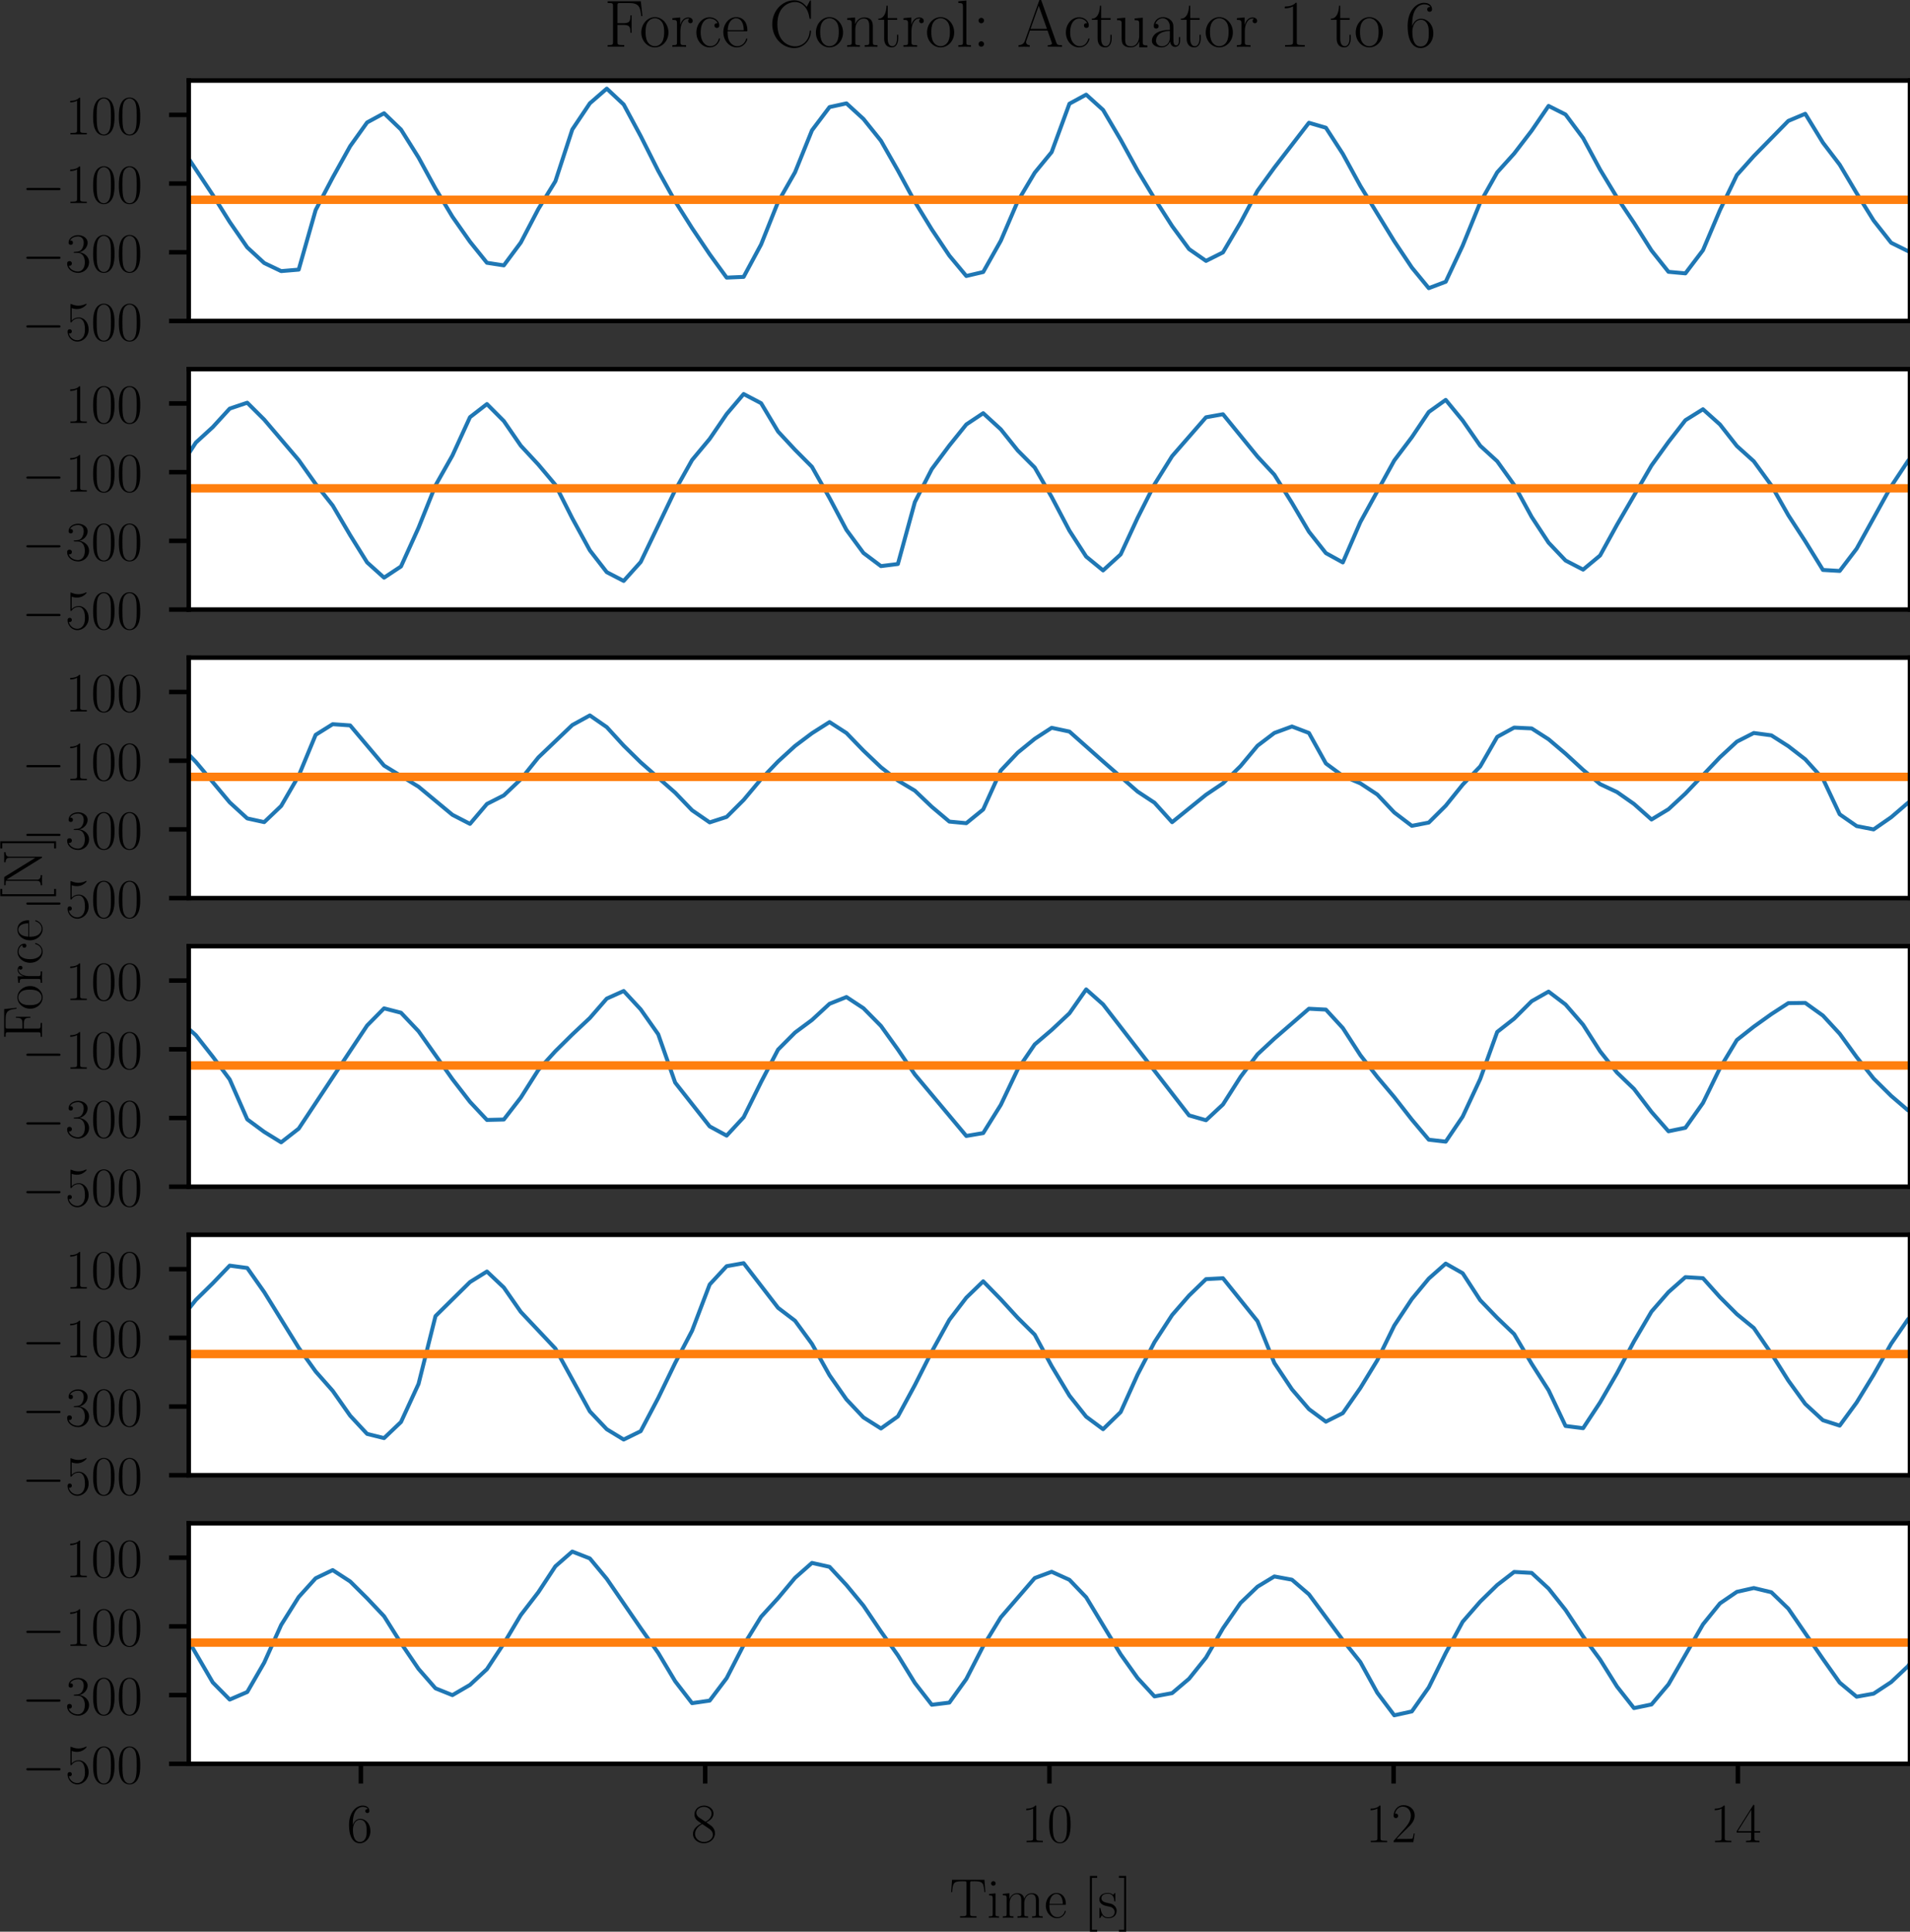 <?xml version="1.0" encoding="utf-8" standalone="no"?>
<!DOCTYPE svg PUBLIC "-//W3C//DTD SVG 1.1//EN"
  "http://www.w3.org/Graphics/SVG/1.1/DTD/svg11.dtd">
<!-- Created with matplotlib (https://matplotlib.org/) -->
<svg height="343.1pt" version="1.1" viewBox="0 0 339.354 343.1" width="339.354pt" xmlns="http://www.w3.org/2000/svg" xmlns:xlink="http://www.w3.org/1999/xlink">
 <rect x="0" y="0" width="339.354" height="343.1" fill="#333333" stroke="none"/>
 <defs>
  <style type="text/css">*{stroke-linecap:butt;stroke-linejoin:round;}</style>
 </defs>
 <g id="figure_1">
  <g id="patch_1">
   <path d="M 0 343.1 
L 339.354 343.1 
L 339.354 0 
L 0 0 
z
" style="fill:none;"/>
  </g>
  <g id="axes_1">
   <g id="patch_2">
    <path d="M 33.541 57.014 
L 339.354 57.014 
L 339.354 14.302 
L 33.541 14.302 
z
" style="fill:#ffffff;"/>
   </g>
   <g id="matplotlib.axis_1"/>
   <g id="matplotlib.axis_2">
    <g id="ytick_1">
     <g id="line2d_1">
      <defs>
       <path d="M 0 0 
L -3.5 0 
" id="mc563d3c7ff" style="stroke:#000000;stroke-width:0.8;"/>
      </defs>
      <g>
       <use style="stroke:#000000;stroke-width:0.8;" x="33.541" xlink:href="#mc563d3c7ff" y="57.014"/>
      </g>
     </g>
     <g id="text_1">
      <!-- $\mathdefault{-500}$ -->
      <g transform="translate(3.848 60.473)scale(0.1 -0.1)">
       <defs>
        <path d="M 65.906 23 
C 67.594 23 69.406 23 69.406 25 
C 69.406 27 67.594 27 65.906 27 
L 11.797 27 
C 10.094 27 8.297 27 8.297 25 
C 8.297 23 10.094 23 11.797 23 
z
" id="CMSY10-0"/>
        <path d="M 11.406 57.688 
C 12.406 57.281 16.5 56 20.703 56 
C 30 56 35.094 61.109 38 64.062 
C 38 64.953 38 65.5 37.406 65.5 
C 37.297 65.5 37.094 65.5 36.297 65.047 
C 32.797 63.406 28.703 62.078 23.703 62.078 
C 20.703 62.078 16.203 62.484 11.297 64.672 
C 10.203 65.172 10 65.172 9.906 65.172 
C 9.406 65.172 9.297 65.062 9.297 63.078 
L 9.297 34.422 
C 9.297 32.641 9.297 32.141 10.297 32.141 
C 10.797 32.141 11 32.344 11.5 33.031 
C 14.703 37.516 19.094 39.406 24.094 39.406 
C 27.594 39.406 35.094 37.219 35.094 20.141 
C 35.094 16.953 35.094 11.172 32.094 6.578 
C 29.594 2.484 25.703 0.391 21.406 0.391 
C 14.797 0.391 8.094 5 6.297 12.719 
C 6.703 12.609 7.5 12.422 7.906 12.422 
C 9.203 12.422 11.703 13.125 11.703 16.219 
C 11.703 18.906 9.797 20 7.906 20 
C 5.594 20 4.094 18.594 4.094 15.797 
C 4.094 7.094 11 -2 21.594 -2 
C 31.906 -2 41.703 6.875 41.703 19.75 
C 41.703 31.719 33.906 41 24.203 41 
C 19.094 41 14.797 39.109 11.406 35.531 
z
" id="CMR17-53"/>
        <path d="M 42 31.641 
C 42 37.75 41.906 48.125 37.703 56.109 
C 34 63.109 28.094 65.594 22.906 65.594 
C 18.094 65.594 12 63.406 8.203 56.203 
C 4.203 48.719 3.797 39.438 3.797 31.641 
C 3.797 25.953 3.906 17.281 7 9.672 
C 11.297 -0.609 19 -2 22.906 -2 
C 27.5 -2 34.5 -0.109 38.594 9.375 
C 41.594 16.281 42 24.359 42 31.641 
z
M 22.906 -0.406 
C 16.5 -0.406 12.703 5.078 11.297 12.688 
C 10.203 18.562 10.203 27.156 10.203 32.75 
C 10.203 40.438 10.203 46.828 11.5 52.922 
C 13.406 61.391 19 64 22.906 64 
C 27 64 32.297 61.297 34.203 53.125 
C 35.5 47.438 35.594 40.734 35.594 32.75 
C 35.594 26.25 35.594 18.266 34.406 12.375 
C 32.297 1.484 26.406 -0.406 22.906 -0.406 
z
" id="CMR17-48"/>
       </defs>
       <use transform="scale(0.996)" xlink:href="#CMSY10-0"/>
       <use transform="translate(77.487 0)scale(0.996)" xlink:href="#CMR17-53"/>
       <use transform="translate(123.178 0)scale(0.996)" xlink:href="#CMR17-48"/>
       <use transform="translate(168.868 0)scale(0.996)" xlink:href="#CMR17-48"/>
      </g>
     </g>
    </g>
    <g id="ytick_2">
     <g id="line2d_2">
      <g>
       <use style="stroke:#000000;stroke-width:0.8;" x="33.541" xlink:href="#mc563d3c7ff" y="44.81"/>
      </g>
     </g>
     <g id="text_2">
      <!-- $\mathdefault{-300}$ -->
      <g transform="translate(3.848 48.27)scale(0.1 -0.1)">
       <defs>
        <path d="M 22.094 33.703 
C 31 33.703 34.906 25.969 34.906 17.031 
C 34.906 5 28.5 0.391 22.703 0.391 
C 17.406 0.391 8.797 3.031 6.094 10.828 
C 6.594 10.625 7.094 10.625 7.594 10.625 
C 10 10.625 11.797 12.219 11.797 14.812 
C 11.797 17.703 9.594 19 7.594 19 
C 5.906 19 3.297 18.203 3.297 14.469 
C 3.297 5.234 12.297 -2 22.906 -2 
C 34 -2 42.5 6.719 42.5 16.953 
C 42.5 26.672 34.5 33.703 25 34.797 
C 32.594 36.375 39.906 43.062 39.906 52.016 
C 39.906 59.688 32 65.297 23 65.297 
C 13.906 65.297 5.906 59.828 5.906 52.016 
C 5.906 48.594 8.5 48 9.797 48 
C 11.906 48 13.703 49.297 13.703 51.891 
C 13.703 54.469 11.906 55.766 9.797 55.766 
C 9.406 55.766 8.906 55.766 8.5 55.578 
C 11.406 61.859 19.297 63 22.797 63 
C 26.297 63 32.906 61.328 32.906 51.875 
C 32.906 49.109 32.5 44.188 29.094 39.844 
C 26.094 36 22.703 36 19.406 35.688 
C 18.906 35.688 16.594 35.453 16.203 35.453 
C 15.5 35.359 15.094 35.266 15.094 34.5 
C 15.094 33.797 15.203 33.703 17.203 33.703 
z
" id="CMR17-51"/>
       </defs>
       <use transform="scale(0.996)" xlink:href="#CMSY10-0"/>
       <use transform="translate(77.487 0)scale(0.996)" xlink:href="#CMR17-51"/>
       <use transform="translate(123.178 0)scale(0.996)" xlink:href="#CMR17-48"/>
       <use transform="translate(168.868 0)scale(0.996)" xlink:href="#CMR17-48"/>
      </g>
     </g>
    </g>
    <g id="ytick_3">
     <g id="line2d_3">
      <g>
       <use style="stroke:#000000;stroke-width:0.8;" x="33.541" xlink:href="#mc563d3c7ff" y="32.607"/>
      </g>
     </g>
     <g id="text_3">
      <!-- $\mathdefault{-100}$ -->
      <g transform="translate(3.848 36.066)scale(0.1 -0.1)">
       <defs>
        <path d="M 26.594 63.406 
C 26.594 65.5 26.5 65.5 25.094 65.5 
C 21.203 61.188 15.297 59.797 9.703 59.797 
C 9.406 59.797 8.906 59.797 8.797 59.5 
C 8.703 59.297 8.703 59.094 8.703 57 
C 11.797 57 17 57.594 21 59.984 
L 21 7.203 
C 21 3.688 20.797 2.5 12.203 2.5 
L 9.203 2.5 
L 9.203 0 
C 14 0 19 0 23.797 0 
C 28.594 0 33.594 0 38.406 0 
L 38.406 2.5 
L 35.406 2.5 
C 26.797 2.5 26.594 3.594 26.594 7.156 
z
" id="CMR17-49"/>
       </defs>
       <use transform="scale(0.996)" xlink:href="#CMSY10-0"/>
       <use transform="translate(77.487 0)scale(0.996)" xlink:href="#CMR17-49"/>
       <use transform="translate(123.178 0)scale(0.996)" xlink:href="#CMR17-48"/>
       <use transform="translate(168.868 0)scale(0.996)" xlink:href="#CMR17-48"/>
      </g>
     </g>
    </g>
    <g id="ytick_4">
     <g id="line2d_4">
      <g>
       <use style="stroke:#000000;stroke-width:0.8;" x="33.541" xlink:href="#mc563d3c7ff" y="20.404"/>
      </g>
     </g>
     <g id="text_4">
      <!-- $\mathdefault{100}$ -->
      <g transform="translate(11.597 23.863)scale(0.1 -0.1)">
       <use transform="scale(0.996)" xlink:href="#CMR17-49"/>
       <use transform="translate(45.69 0)scale(0.996)" xlink:href="#CMR17-48"/>
       <use transform="translate(91.381 0)scale(0.996)" xlink:href="#CMR17-48"/>
      </g>
     </g>
    </g>
   </g>
   <g id="line2d_5">
    <path clip-path="url(#pcdf0be0c74)" d="M -1 32.678 
L 4.355 35.852 
L 7.363 37.868 
L 10.483 40.196 
L 13.498 37.402 
L 19.517 26.96 
L 22.638 22.616 
L 25.648 20.444 
L 28.658 21.838 
L 31.781 25.554 
L 37.799 34.619 
L 40.811 39.424 
L 43.93 43.936 
L 46.944 46.718 
L 49.952 48.154 
L 53.071 47.891 
L 56.082 37.306 
L 59.109 31.538 
L 62.212 25.967 
L 65.226 21.748 
L 68.24 20.115 
L 71.247 23.011 
L 74.364 27.977 
L 77.377 33.488 
L 80.385 38.491 
L 83.505 42.937 
L 86.516 46.676 
L 89.517 47.137 
L 92.529 43.086 
L 95.655 37.114 
L 98.675 32.196 
L 101.678 23.005 
L 104.799 18.35 
L 107.806 15.741 
L 110.812 18.559 
L 113.833 24.166 
L 116.946 30.341 
L 119.956 35.756 
L 122.959 40.513 
L 126.09 45.162 
L 129.108 49.309 
L 132.125 49.178 
L 135.228 43.415 
L 138.243 35.87 
L 141.255 30.598 
L 144.262 23.155 
L 147.384 19.02 
L 150.393 18.362 
L 153.413 21.126 
L 156.522 25.004 
L 159.532 30.281 
L 162.545 35.84 
L 165.556 40.753 
L 168.675 45.408 
L 171.685 49.022 
L 174.688 48.316 
L 177.818 42.757 
L 180.83 35.738 
L 183.839 30.682 
L 186.85 27.014 
L 190.01 18.422 
L 192.983 16.812 
L 195.986 19.523 
L 199.113 24.824 
L 202.119 30.293 
L 205.125 35.26 
L 208.251 40.148 
L 211.261 44.241 
L 214.277 46.341 
L 217.288 44.833 
L 220.403 39.55 
L 223.422 33.895 
L 226.418 29.773 
L 232.559 21.808 
L 235.574 22.688 
L 238.583 27.331 
L 241.7 33.028 
L 247.722 42.847 
L 250.845 47.52 
L 253.855 51.182 
L 256.864 50.045 
L 259.875 43.637 
L 262.994 35.966 
L 266.014 30.61 
L 269.022 27.277 
L 272.132 23.214 
L 275.139 18.816 
L 278.156 20.336 
L 281.275 24.525 
L 284.29 30.114 
L 287.296 35.074 
L 290.31 39.574 
L 293.427 44.492 
L 296.444 48.28 
L 299.45 48.555 
L 302.569 44.444 
L 305.586 37.324 
L 308.593 31.095 
L 311.602 27.726 
L 317.735 21.473 
L 320.744 20.211 
L 323.888 25.345 
L 326.864 29.252 
L 329.874 34.314 
L 332.888 39.161 
L 336.007 43.122 
L 339.016 44.612 
L 340.354 45.086 
L 340.354 45.086 
" style="fill:none;stroke:#1f77b4;stroke-linecap:square;stroke-width:0.7;"/>
   </g>
   <g id="line2d_6">
    <path clip-path="url(#pcdf0be0c74)" d="M -1 35.481 
L 340.354 35.481 
L 340.354 35.481 
" style="fill:none;stroke:#ff7f0e;stroke-linecap:square;stroke-width:1.5;"/>
   </g>
   <g id="patch_3">
    <path d="M 33.541 57.014 
L 33.541 14.302 
" style="fill:none;stroke:#000000;stroke-linecap:square;stroke-linejoin:miter;stroke-width:0.8;"/>
   </g>
   <g id="patch_4">
    <path d="M 339.354 57.014 
L 339.354 14.302 
" style="fill:none;stroke:#000000;stroke-linecap:square;stroke-linejoin:miter;stroke-width:0.8;"/>
   </g>
   <g id="patch_5">
    <path d="M 33.541 57.014 
L 339.354 57.014 
" style="fill:none;stroke:#000000;stroke-linecap:square;stroke-linejoin:miter;stroke-width:0.8;"/>
   </g>
   <g id="patch_6">
    <path d="M 33.541 14.302 
L 339.354 14.302 
" style="fill:none;stroke:#000000;stroke-linecap:square;stroke-linejoin:miter;stroke-width:0.8;"/>
   </g>
   <g id="text_5">
    <!-- Force Control: Actuator 1 to 6 -->
    <g transform="translate(107.354 8.302)scale(0.12 -0.12)">
     <defs>
      <path d="M 54.406 67.578 
L 5.094 67.578 
L 5.094 65 
C 12 65 13.094 65 13.094 60.531 
L 13.094 6.969 
C 13.094 2.5 12 2.5 5.094 2.5 
L 5.094 0 
C 8 0 13.594 0 16.703 0 
C 20.797 0 25.594 0 29.703 0 
L 29.703 2.5 
L 27.5 2.5 
C 19.906 2.5 19.703 3.484 19.703 7.062 
L 19.703 32.422 
L 28.703 32.422 
C 38 32.422 38.906 29.141 38.906 20.812 
L 40.703 20.812 
L 40.703 46.672 
L 38.906 46.672 
C 38.906 38.281 38 35 28.703 35 
L 19.703 35 
L 19.703 61.109 
C 19.703 64.5 19.906 65 23.906 65 
L 36.797 65 
C 51.906 65 53.594 58.828 55 45.562 
L 56.797 45.562 
z
" id="CMR17-70"/>
      <path d="M 43.094 21.188 
C 43.094 34 33.797 44 22.906 44 
C 12 44 2.703 34 2.703 21.188 
C 2.703 8.609 12 -1 22.906 -1 
C 33.797 -1 43.094 8.609 43.094 21.188 
z
M 22.906 0.797 
C 18.203 0.797 14.203 3.594 11.906 7.5 
C 9.406 11.984 9.094 17.594 9.094 22 
C 9.094 26.203 9.297 31.406 11.906 35.906 
C 13.906 39.203 17.797 42.406 22.906 42.406 
C 27.406 42.406 31.203 39.906 33.594 36.406 
C 36.703 31.703 36.703 25.109 36.703 22 
C 36.703 18.094 36.5 12.109 33.797 7.297 
C 31 2.703 26.703 0.797 22.906 0.797 
z
" id="CMR17-111"/>
      <path d="M 15 23.391 
C 15 33 19.094 42 26.594 42 
C 27.297 42 28 41.906 28.703 41.594 
C 28.703 41.594 26.5 40.891 26.5 38.312 
C 26.5 35.906 28.406 34.906 29.906 34.906 
C 31.094 34.906 33.297 35.609 33.297 38.406 
C 33.297 41.609 30.094 43.594 26.703 43.594 
C 19.094 43.594 15.797 36.203 14.797 32.703 
L 14.703 32.703 
L 14.703 43.594 
L 3.094 42.5 
L 3.094 39.906 
C 9 39.906 9.906 39.297 9.906 34.5 
L 9.906 6.688 
C 9.906 2.875 9.5 2.391 3.094 2.391 
L 3.094 -0.203 
C 5.5 0 10.094 0 12.703 0 
C 15.594 0 20.703 0 23.406 -0.203 
L 23.406 2.391 
C 16.203 2.391 15 2.391 15 6.875 
z
" id="CMR17-114"/>
      <path d="M 34.906 35 
C 33 35 30.203 35 30.203 31.516 
C 30.203 28.719 32.5 27.922 33.797 27.922 
C 34.5 27.922 37.406 28.234 37.406 31.625 
C 37.406 38.547 30.594 43.797 22.906 43.797 
C 12.297 43.797 3.297 34.031 3.297 21.297 
C 3.297 8.062 12.703 -1 22.906 -1 
C 35.297 -1 38.406 10.578 38.406 11.688 
C 38.406 12.094 38.297 12.391 37.594 12.391 
C 36.906 12.391 36.797 12.297 36.406 10.984 
C 33.797 2.812 28.094 0.797 23.797 0.797 
C 17.406 0.797 9.703 6.672 9.703 21.391 
C 9.703 36.531 17.094 42 23 42 
C 26.906 42 32.703 40.203 34.906 35 
z
" id="CMR17-99"/>
      <path d="M 38.094 23 
C 38.5 23.406 38.5 23.609 38.5 24.625 
C 38.5 34.969 33.094 44 21.703 44 
C 11.094 44 2.703 33.891 2.703 21.609 
C 2.703 8.609 12.203 -1 22.797 -1 
C 34 -1 38.406 9.484 38.406 11.562 
C 38.406 12.25 37.797 12.25 37.594 12.25 
C 36.906 12.25 36.797 12.047 36.406 10.875 
C 34.203 4.141 28.703 0.797 23.5 0.797 
C 19.203 0.797 14.906 3.172 12.203 7.5 
C 9.094 12.547 9.094 18.375 9.094 23 
z
M 9.203 24.5 
C 9.906 39.141 17.594 42.406 21.594 42.406 
C 28.406 42.406 33 35.891 33.094 24.5 
z
" id="CMR17-101"/>
      <path d="M 62.094 67.016 
C 62.094 68.797 62 68.906 61.406 68.906 
C 61 68.906 60.906 68.797 60.203 67.609 
L 55.797 59.25 
C 50.906 65.422 44.906 69 37.203 69 
C 20.094 69 4.594 54 4.594 33.562 
C 4.594 12.906 20.094 -2 37.297 -2 
C 52.594 -2 62.094 11.406 62.094 22.828 
C 62.094 23.812 62.094 24.219 61.203 24.219 
C 60.406 24.219 60.406 23.922 60.297 23.031 
C 59.5 9.141 49.5 0.594 38.703 0.594 
C 28.5 0.594 12.203 7.734 12.203 33.547 
C 12.203 59.453 28.797 66.406 38.5 66.406 
C 49.797 66.406 58 56.688 59.906 42.891 
C 60.094 41.688 60.094 41.484 61 41.484 
C 62.094 41.484 62.094 41.688 62.094 43.484 
z
" id="CMR17-67"/>
      <path d="M 41.5 30.203 
C 41.5 35.297 40.5 43.594 28.703 43.594 
C 20.797 43.594 16.703 37.5 15.203 33.5 
L 15.094 33.5 
L 15.094 43.594 
L 3.297 42.5 
L 3.297 39.906 
C 9.203 39.906 10.094 39.297 10.094 34.5 
L 10.094 6.688 
C 10.094 2.875 9.703 2.391 3.297 2.391 
L 3.297 -0.203 
C 5.703 0 10.094 0 12.703 0 
C 15.297 0 19.797 0 22.203 -0.203 
L 22.203 2.391 
C 15.797 2.391 15.406 2.781 15.406 6.688 
L 15.406 25.906 
C 15.406 35.109 21 42 28 42 
C 35.406 42 36.203 35.406 36.203 30.594 
L 36.203 6.688 
C 36.203 2.875 35.797 2.391 29.406 2.391 
L 29.406 -0.203 
C 31.797 0 36.203 0 38.797 0 
C 41.406 0 45.906 0 48.297 -0.203 
L 48.297 2.391 
C 41.906 2.391 41.5 2.781 41.5 6.688 
z
" id="CMR17-110"/>
      <path d="M 15.094 40 
L 29.094 40 
L 29.094 42.578 
L 15.094 42.578 
L 15.094 61 
L 13.297 61 
C 13.094 50.703 9.594 41.688 1.094 41.688 
L 1.094 40 
L 9.797 40 
L 9.797 12.047 
C 9.797 10.156 9.797 -1 21.406 -1 
C 27.297 -1 30.703 4.781 30.703 12.141 
L 30.703 17.812 
L 28.906 17.812 
L 28.906 12.234 
C 28.906 5.375 26.203 0.797 22 0.797 
C 19.094 0.797 15.094 2.781 15.094 11.844 
z
" id="CMR17-116"/>
      <path d="M 15.297 68.688 
L 3.406 67.594 
L 3.406 65 
C 9.297 65 10.203 64.406 10.203 59.641 
L 10.203 6.656 
C 10.203 2.875 9.797 2.391 3.406 2.391 
L 3.406 -0.203 
C 5.797 0 10.203 0 12.703 0 
C 15.297 0 19.703 0 22.094 -0.203 
L 22.094 2.391 
C 15.703 2.391 15.297 2.781 15.297 6.656 
z
" id="CMR17-108"/>
      <path d="M 16.594 38.922 
C 16.594 41.406 14.594 43 12.5 43 
C 10.5 43 8.406 41.406 8.406 38.922 
C 8.406 36.438 10.406 34.844 12.5 34.844 
C 14.5 34.844 16.594 36.438 16.594 38.922 
z
M 16.594 4.078 
C 16.594 6.562 14.594 8.156 12.5 8.156 
C 10.5 8.156 8.406 6.562 8.406 4.078 
C 8.406 1.594 10.406 0 12.5 0 
C 14.5 0 16.594 1.594 16.594 4.078 
z
" id="CMR17-58"/>
      <path d="M 36.297 68.406 
C 35.797 69.703 35.594 70 34.594 70 
C 33.594 70 33.406 69.703 32.906 68.406 
L 11.703 8.844 
C 9.797 3.484 5.797 2.391 2.297 2.391 
L 2.297 -0.203 
C 4.094 0 8.094 0 10 0 
C 12.5 0 16.5 0 18.906 -0.203 
L 18.906 2.391 
C 14.203 2.391 13.5 5.641 13.5 6.859 
C 13.5 7.766 13.703 8.281 13.906 8.891 
L 19.203 24 
L 45.406 24 
L 51.406 6.906 
C 51.906 5.703 51.906 5.5 51.906 5.109 
C 51.906 2.391 47.594 2.391 45.703 2.391 
L 45.703 0 
C 48.594 0 53.797 0 56.906 0 
C 59.5 0 64.5 0 66.906 -0.203 
L 66.906 2.391 
C 61.594 2.391 59.797 2.391 58.5 6.047 
z
M 32.297 60.828 
L 44.5 26.594 
L 20.094 26.594 
z
" id="CMR17-65"/>
      <path d="M 29.406 42.078 
L 29.406 39.5 
C 35.297 39.5 36.203 38.891 36.203 34.156 
L 36.203 16.125 
C 36.203 7.812 31.703 0.594 24.297 0.594 
C 16.094 0.594 15.406 5.438 15.406 10.594 
L 15.406 43.172 
L 3.297 42.078 
L 3.297 39.5 
C 7.297 39.5 10 39.5 10.094 35.531 
L 10.094 16.531 
C 10.094 9.891 10.094 5.641 12.703 2.859 
C 14 1.578 16.5 -1 23.703 -1 
C 32.203 -1 35.5 5.891 36.297 7.906 
L 36.406 7.906 
L 36.406 -0.984 
L 48.297 -0.984 
L 48.297 2 
C 42.406 2 41.5 2.594 41.5 7.391 
L 41.5 43.172 
z
" id="CMR17-117"/>
      <path d="M 36 25.828 
C 36 32.375 36 35.844 31.797 39.734 
C 28.094 43 23.797 44 20.406 44 
C 12.5 44 6.797 37.609 6.797 30.797 
C 6.797 27 9.797 27 10.406 27 
C 11.703 27 14 27.781 14 30.531 
C 14 33 12.094 34.078 10.406 34.078 
C 10 34.078 9.5 33.969 9.203 33.875 
C 11.297 40.5 16.703 42.406 20.203 42.406 
C 25.203 42.406 30.703 37.953 30.703 29.453 
L 30.703 25 
C 24.797 25 17.703 24.203 12.094 21.203 
C 5.797 17.703 4 12.703 4 8.906 
C 4 1.203 13 -1 18.297 -1 
C 23.797 -1 28.906 2.172 31.094 7.984 
C 31.297 3.641 34.094 -0.281 38.5 -0.281 
C 40.594 -0.281 45.906 1.094 45.906 8.859 
L 45.906 14.375 
L 44.094 14.375 
L 44.094 8.781 
C 44.094 2.781 41.406 2 40.094 2 
C 36 2 36 7.156 36 11.531 
z
M 30.703 13.594 
C 30.703 4.953 24.5 0.594 19 0.594 
C 14 0.594 10.094 4.297 10.094 8.906 
C 10.094 11.891 11.406 17.188 17.203 20.391 
C 22 23.094 27.5 23.5 30.703 23.5 
z
" id="CMR17-97"/>
      <path d="M 10.594 34 
C 10.594 57.656 21.797 63 28.297 63 
C 30.406 63 35.5 62.641 37.5 59 
C 35.906 59 32.906 59 32.906 55.516 
C 32.906 52.828 35.094 51.922 36.5 51.922 
C 37.406 51.922 40.094 52.312 40.094 55.625 
C 40.094 61.781 35.094 65.297 28.203 65.297 
C 16.297 65.297 3.797 52.969 3.797 31 
C 3.797 3.953 15.094 -2 23.094 -2 
C 32.797 -2 42 6.672 42 20.047 
C 42 32.516 33.906 41.594 23.703 41.594 
C 17.594 41.594 13.094 37.609 10.594 30.625 
z
M 23.094 0.391 
C 10.797 0.391 10.797 18.75 10.797 22.438 
C 10.797 29.625 14.203 40 23.5 40 
C 25.203 40 30.094 40 33.406 33.125 
C 35.203 29.219 35.203 25.141 35.203 20.141 
C 35.203 14.75 35.203 10.781 33.094 6.781 
C 30.906 2.672 27.703 0.391 23.094 0.391 
z
" id="CMR17-54"/>
     </defs>
     <use transform="scale(0.996)" xlink:href="#CMR17-70"/>
     <use transform="translate(52.177 0)scale(0.996)" xlink:href="#CMR17-111"/>
     <use transform="translate(97.867 0)scale(0.996)" xlink:href="#CMR17-114"/>
     <use transform="translate(133.148 0)scale(0.996)" xlink:href="#CMR17-99"/>
     <use transform="translate(173.633 0)scale(0.996)" xlink:href="#CMR17-101"/>
     <use transform="translate(244.195 0)scale(0.996)" xlink:href="#CMR17-67"/>
     <use transform="translate(310.705 0)scale(0.996)" xlink:href="#CMR17-111"/>
     <use transform="translate(356.395 0)scale(0.996)" xlink:href="#CMR17-110"/>
     <use transform="translate(404.688 0)scale(0.996)" xlink:href="#CMR17-116"/>
     <use transform="translate(439.969 0)scale(0.996)" xlink:href="#CMR17-114"/>
     <use transform="translate(475.25 0)scale(0.996)" xlink:href="#CMR17-111"/>
     <use transform="translate(520.94 0)scale(0.996)" xlink:href="#CMR17-108"/>
     <use transform="translate(545.811 0)scale(0.996)" xlink:href="#CMR17-58"/>
     <use transform="translate(611.168 0)scale(0.996)" xlink:href="#CMR17-65"/>
     <use transform="translate(680.241 0)scale(0.996)" xlink:href="#CMR17-99"/>
     <use transform="translate(720.726 0)scale(0.996)" xlink:href="#CMR17-116"/>
     <use transform="translate(756.007 0)scale(0.996)" xlink:href="#CMR17-117"/>
     <use transform="translate(806.902 0)scale(0.996)" xlink:href="#CMR17-97"/>
     <use transform="translate(852.593 0)scale(0.996)" xlink:href="#CMR17-116"/>
     <use transform="translate(887.874 0)scale(0.996)" xlink:href="#CMR17-111"/>
     <use transform="translate(933.564 0)scale(0.996)" xlink:href="#CMR17-114"/>
     <use transform="translate(998.921 0)scale(0.996)" xlink:href="#CMR17-49"/>
     <use transform="translate(1074.687 0)scale(0.996)" xlink:href="#CMR17-116"/>
     <use transform="translate(1109.968 0)scale(0.996)" xlink:href="#CMR17-111"/>
     <use transform="translate(1185.735 0)scale(0.996)" xlink:href="#CMR17-54"/>
    </g>
   </g>
  </g>
  <g id="axes_2">
   <g id="patch_7">
    <path d="M 33.541 108.267 
L 339.354 108.267 
L 339.354 65.556 
L 33.541 65.556 
z
" style="fill:#ffffff;"/>
   </g>
   <g id="matplotlib.axis_3"/>
   <g id="matplotlib.axis_4">
    <g id="ytick_5">
     <g id="line2d_7">
      <g>
       <use style="stroke:#000000;stroke-width:0.8;" x="33.541" xlink:href="#mc563d3c7ff" y="108.267"/>
      </g>
     </g>
     <g id="text_6">
      <!-- $\mathdefault{-500}$ -->
      <g transform="translate(3.848 111.727)scale(0.1 -0.1)">
       <use transform="scale(0.996)" xlink:href="#CMSY10-0"/>
       <use transform="translate(77.487 0)scale(0.996)" xlink:href="#CMR17-53"/>
       <use transform="translate(123.178 0)scale(0.996)" xlink:href="#CMR17-48"/>
       <use transform="translate(168.868 0)scale(0.996)" xlink:href="#CMR17-48"/>
      </g>
     </g>
    </g>
    <g id="ytick_6">
     <g id="line2d_8">
      <g>
       <use style="stroke:#000000;stroke-width:0.8;" x="33.541" xlink:href="#mc563d3c7ff" y="96.064"/>
      </g>
     </g>
     <g id="text_7">
      <!-- $\mathdefault{-300}$ -->
      <g transform="translate(3.848 99.523)scale(0.1 -0.1)">
       <use transform="scale(0.996)" xlink:href="#CMSY10-0"/>
       <use transform="translate(77.487 0)scale(0.996)" xlink:href="#CMR17-51"/>
       <use transform="translate(123.178 0)scale(0.996)" xlink:href="#CMR17-48"/>
       <use transform="translate(168.868 0)scale(0.996)" xlink:href="#CMR17-48"/>
      </g>
     </g>
    </g>
    <g id="ytick_7">
     <g id="line2d_9">
      <g>
       <use style="stroke:#000000;stroke-width:0.8;" x="33.541" xlink:href="#mc563d3c7ff" y="83.861"/>
      </g>
     </g>
     <g id="text_8">
      <!-- $\mathdefault{-100}$ -->
      <g transform="translate(3.848 87.32)scale(0.1 -0.1)">
       <use transform="scale(0.996)" xlink:href="#CMSY10-0"/>
       <use transform="translate(77.487 0)scale(0.996)" xlink:href="#CMR17-49"/>
       <use transform="translate(123.178 0)scale(0.996)" xlink:href="#CMR17-48"/>
       <use transform="translate(168.868 0)scale(0.996)" xlink:href="#CMR17-48"/>
      </g>
     </g>
    </g>
    <g id="ytick_8">
     <g id="line2d_10">
      <g>
       <use style="stroke:#000000;stroke-width:0.8;" x="33.541" xlink:href="#mc563d3c7ff" y="71.658"/>
      </g>
     </g>
     <g id="text_9">
      <!-- $\mathdefault{100}$ -->
      <g transform="translate(11.597 75.117)scale(0.1 -0.1)">
       <use transform="scale(0.996)" xlink:href="#CMR17-49"/>
       <use transform="translate(45.69 0)scale(0.996)" xlink:href="#CMR17-48"/>
       <use transform="translate(91.381 0)scale(0.996)" xlink:href="#CMR17-48"/>
      </g>
     </g>
    </g>
   </g>
   <g id="line2d_11">
    <path clip-path="url(#pbaed10891a)" d="M -1 82.117 
L 1.347 84.162 
L 4.355 85.203 
L 7.363 86.465 
L 10.483 88.165 
L 13.498 90.301 
L 16.508 93.658 
L 19.517 98.056 
L 22.638 100 
L 25.648 97.134 
L 31.781 83.228 
L 34.795 78.615 
L 37.799 75.868 
L 40.811 72.577 
L 43.93 71.53 
L 46.944 74.528 
L 53.071 81.72 
L 56.082 85.963 
L 59.109 89.78 
L 62.212 95.052 
L 65.226 99.893 
L 68.24 102.603 
L 71.247 100.611 
L 74.364 93.73 
L 77.377 86.22 
L 80.385 80.901 
L 83.505 74.097 
L 86.516 71.77 
L 89.517 74.785 
L 92.529 79.159 
L 95.655 82.522 
L 98.675 86.112 
L 101.678 92.054 
L 104.799 97.751 
L 107.806 101.628 
L 110.812 103.184 
L 113.833 99.827 
L 119.956 87.064 
L 122.959 81.714 
L 126.09 77.957 
L 129.108 73.541 
L 132.125 69.986 
L 135.228 71.614 
L 138.243 76.652 
L 141.255 79.889 
L 144.262 82.911 
L 147.384 88.452 
L 150.393 94.124 
L 153.413 98.217 
L 156.522 100.551 
L 159.532 100.174 
L 162.545 89.176 
L 165.556 83.312 
L 168.675 79.129 
L 171.685 75.39 
L 174.688 73.391 
L 177.818 76.257 
L 180.83 80.021 
L 183.839 83.037 
L 186.85 88.266 
L 190.01 94.262 
L 192.983 98.858 
L 195.986 101.317 
L 199.113 98.469 
L 202.119 91.982 
L 205.125 86.029 
L 208.251 81.02 
L 214.277 74.115 
L 217.288 73.577 
L 223.422 81.092 
L 226.418 84.317 
L 229.544 89.32 
L 232.559 94.436 
L 235.574 98.241 
L 238.583 99.899 
L 241.7 92.724 
L 247.722 81.792 
L 250.845 77.657 
L 253.855 73.176 
L 256.864 71.028 
L 259.875 74.69 
L 262.994 79.171 
L 266.014 81.93 
L 269.022 86.124 
L 272.132 91.809 
L 275.139 96.386 
L 278.156 99.558 
L 281.275 101.173 
L 284.29 98.666 
L 287.296 93.209 
L 293.427 82.678 
L 296.444 78.495 
L 299.45 74.636 
L 302.569 72.691 
L 305.586 75.39 
L 308.593 79.219 
L 311.602 81.93 
L 314.723 86.214 
L 317.735 91.51 
L 320.744 96.141 
L 323.888 101.233 
L 326.864 101.407 
L 329.874 97.457 
L 336.007 86.382 
L 339.016 81.852 
L 340.354 80.225 
L 340.354 80.225 
" style="fill:none;stroke:#1f77b4;stroke-linecap:square;stroke-width:0.7;"/>
   </g>
   <g id="line2d_12">
    <path clip-path="url(#pbaed10891a)" d="M -1 86.735 
L 340.354 86.735 
L 340.354 86.735 
" style="fill:none;stroke:#ff7f0e;stroke-linecap:square;stroke-width:1.5;"/>
   </g>
   <g id="patch_8">
    <path d="M 33.541 108.267 
L 33.541 65.556 
" style="fill:none;stroke:#000000;stroke-linecap:square;stroke-linejoin:miter;stroke-width:0.8;"/>
   </g>
   <g id="patch_9">
    <path d="M 339.354 108.267 
L 339.354 65.556 
" style="fill:none;stroke:#000000;stroke-linecap:square;stroke-linejoin:miter;stroke-width:0.8;"/>
   </g>
   <g id="patch_10">
    <path d="M 33.541 108.267 
L 339.354 108.267 
" style="fill:none;stroke:#000000;stroke-linecap:square;stroke-linejoin:miter;stroke-width:0.8;"/>
   </g>
   <g id="patch_11">
    <path d="M 33.541 65.556 
L 339.354 65.556 
" style="fill:none;stroke:#000000;stroke-linecap:square;stroke-linejoin:miter;stroke-width:0.8;"/>
   </g>
  </g>
  <g id="axes_3">
   <g id="patch_12">
    <path d="M 33.541 159.521 
L 339.354 159.521 
L 339.354 116.81 
L 33.541 116.81 
z
" style="fill:#ffffff;"/>
   </g>
   <g id="matplotlib.axis_5"/>
   <g id="matplotlib.axis_6">
    <g id="ytick_9">
     <g id="line2d_13">
      <g>
       <use style="stroke:#000000;stroke-width:0.8;" x="33.541" xlink:href="#mc563d3c7ff" y="159.521"/>
      </g>
     </g>
     <g id="text_10">
      <!-- $\mathdefault{-500}$ -->
      <g transform="translate(3.848 162.98)scale(0.1 -0.1)">
       <use transform="scale(0.996)" xlink:href="#CMSY10-0"/>
       <use transform="translate(77.487 0)scale(0.996)" xlink:href="#CMR17-53"/>
       <use transform="translate(123.178 0)scale(0.996)" xlink:href="#CMR17-48"/>
       <use transform="translate(168.868 0)scale(0.996)" xlink:href="#CMR17-48"/>
      </g>
     </g>
    </g>
    <g id="ytick_10">
     <g id="line2d_14">
      <g>
       <use style="stroke:#000000;stroke-width:0.8;" x="33.541" xlink:href="#mc563d3c7ff" y="147.318"/>
      </g>
     </g>
     <g id="text_11">
      <!-- $\mathdefault{-300}$ -->
      <g transform="translate(3.848 150.777)scale(0.1 -0.1)">
       <use transform="scale(0.996)" xlink:href="#CMSY10-0"/>
       <use transform="translate(77.487 0)scale(0.996)" xlink:href="#CMR17-51"/>
       <use transform="translate(123.178 0)scale(0.996)" xlink:href="#CMR17-48"/>
       <use transform="translate(168.868 0)scale(0.996)" xlink:href="#CMR17-48"/>
      </g>
     </g>
    </g>
    <g id="ytick_11">
     <g id="line2d_15">
      <g>
       <use style="stroke:#000000;stroke-width:0.8;" x="33.541" xlink:href="#mc563d3c7ff" y="135.115"/>
      </g>
     </g>
     <g id="text_12">
      <!-- $\mathdefault{-100}$ -->
      <g transform="translate(3.848 138.574)scale(0.1 -0.1)">
       <use transform="scale(0.996)" xlink:href="#CMSY10-0"/>
       <use transform="translate(77.487 0)scale(0.996)" xlink:href="#CMR17-49"/>
       <use transform="translate(123.178 0)scale(0.996)" xlink:href="#CMR17-48"/>
       <use transform="translate(168.868 0)scale(0.996)" xlink:href="#CMR17-48"/>
      </g>
     </g>
    </g>
    <g id="ytick_12">
     <g id="line2d_16">
      <g>
       <use style="stroke:#000000;stroke-width:0.8;" x="33.541" xlink:href="#mc563d3c7ff" y="122.911"/>
      </g>
     </g>
     <g id="text_13">
      <!-- $\mathdefault{100}$ -->
      <g transform="translate(11.597 126.37)scale(0.1 -0.1)">
       <use transform="scale(0.996)" xlink:href="#CMR17-49"/>
       <use transform="translate(45.69 0)scale(0.996)" xlink:href="#CMR17-48"/>
       <use transform="translate(91.381 0)scale(0.996)" xlink:href="#CMR17-48"/>
      </g>
     </g>
    </g>
   </g>
   <g id="line2d_17">
    <path clip-path="url(#p9c1e50de5f)" d="M -1 138.18 
L 7.363 144.068 
L 10.483 144.594 
L 13.498 142.626 
L 19.517 134.284 
L 22.638 130.664 
L 25.648 128.199 
L 28.658 129.821 
L 31.781 132.202 
L 34.795 135.32 
L 40.811 142.512 
L 43.93 145.366 
L 46.944 146.024 
L 49.952 143.158 
L 53.071 137.785 
L 56.082 130.521 
L 59.109 128.63 
L 62.212 128.845 
L 68.24 135.984 
L 74.364 139.73 
L 80.385 144.726 
L 83.505 146.336 
L 86.516 142.793 
L 89.517 141.273 
L 92.529 138.419 
L 95.655 134.53 
L 101.678 128.785 
L 104.799 127.068 
L 107.806 129.15 
L 110.812 132.436 
L 113.833 135.403 
L 119.956 140.789 
L 122.959 143.912 
L 126.09 146.072 
L 129.108 145.097 
L 132.125 142.087 
L 135.228 138.383 
L 138.243 135.248 
L 141.255 132.495 
L 144.262 130.234 
L 147.384 128.253 
L 150.393 130.198 
L 153.413 133.321 
L 156.522 136.277 
L 159.532 138.635 
L 162.545 140.436 
L 165.556 143.302 
L 168.675 145.929 
L 171.685 146.216 
L 174.688 143.775 
L 177.818 136.857 
L 180.83 133.674 
L 183.839 131.227 
L 186.85 129.27 
L 190.01 129.94 
L 195.986 135.242 
L 202.119 140.597 
L 205.125 142.578 
L 208.251 146.036 
L 214.277 141.16 
L 217.288 139.131 
L 220.403 136.08 
L 223.422 132.459 
L 226.418 130.186 
L 229.544 129.037 
L 232.559 130.186 
L 235.574 135.601 
L 238.583 137.821 
L 241.7 139.137 
L 244.711 141.118 
L 247.722 144.307 
L 250.845 146.683 
L 253.855 146.102 
L 256.864 143.11 
L 259.875 139.371 
L 262.994 136.133 
L 266.014 130.88 
L 269.022 129.234 
L 272.132 129.378 
L 275.139 131.305 
L 278.156 133.866 
L 281.275 136.738 
L 284.29 139.269 
L 287.296 140.681 
L 290.31 142.793 
L 293.427 145.558 
L 296.444 143.733 
L 299.45 140.95 
L 305.586 134.506 
L 308.593 131.729 
L 311.602 130.192 
L 314.723 130.611 
L 317.735 132.531 
L 320.744 134.859 
L 323.888 138.335 
L 326.864 144.636 
L 329.874 146.725 
L 332.888 147.317 
L 336.007 145.157 
L 340.354 141.435 
L 340.354 141.435 
" style="fill:none;stroke:#1f77b4;stroke-linecap:square;stroke-width:0.7;"/>
   </g>
   <g id="line2d_18">
    <path clip-path="url(#p9c1e50de5f)" d="M -1 137.988 
L 340.354 137.988 
L 340.354 137.988 
" style="fill:none;stroke:#ff7f0e;stroke-linecap:square;stroke-width:1.5;"/>
   </g>
   <g id="patch_13">
    <path d="M 33.541 159.521 
L 33.541 116.81 
" style="fill:none;stroke:#000000;stroke-linecap:square;stroke-linejoin:miter;stroke-width:0.8;"/>
   </g>
   <g id="patch_14">
    <path d="M 339.354 159.521 
L 339.354 116.81 
" style="fill:none;stroke:#000000;stroke-linecap:square;stroke-linejoin:miter;stroke-width:0.8;"/>
   </g>
   <g id="patch_15">
    <path d="M 33.541 159.521 
L 339.354 159.521 
" style="fill:none;stroke:#000000;stroke-linecap:square;stroke-linejoin:miter;stroke-width:0.8;"/>
   </g>
   <g id="patch_16">
    <path d="M 33.541 116.81 
L 339.354 116.81 
" style="fill:none;stroke:#000000;stroke-linecap:square;stroke-linejoin:miter;stroke-width:0.8;"/>
   </g>
  </g>
  <g id="axes_4">
   <g id="patch_17">
    <path d="M 33.541 210.775 
L 339.354 210.775 
L 339.354 168.063 
L 33.541 168.063 
z
" style="fill:#ffffff;"/>
   </g>
   <g id="matplotlib.axis_7"/>
   <g id="matplotlib.axis_8">
    <g id="ytick_13">
     <g id="line2d_19">
      <g>
       <use style="stroke:#000000;stroke-width:0.8;" x="33.541" xlink:href="#mc563d3c7ff" y="210.775"/>
      </g>
     </g>
     <g id="text_14">
      <!-- $\mathdefault{-500}$ -->
      <g transform="translate(3.848 214.234)scale(0.1 -0.1)">
       <use transform="scale(0.996)" xlink:href="#CMSY10-0"/>
       <use transform="translate(77.487 0)scale(0.996)" xlink:href="#CMR17-53"/>
       <use transform="translate(123.178 0)scale(0.996)" xlink:href="#CMR17-48"/>
       <use transform="translate(168.868 0)scale(0.996)" xlink:href="#CMR17-48"/>
      </g>
     </g>
    </g>
    <g id="ytick_14">
     <g id="line2d_20">
      <g>
       <use style="stroke:#000000;stroke-width:0.8;" x="33.541" xlink:href="#mc563d3c7ff" y="198.571"/>
      </g>
     </g>
     <g id="text_15">
      <!-- $\mathdefault{-300}$ -->
      <g transform="translate(3.848 202.031)scale(0.1 -0.1)">
       <use transform="scale(0.996)" xlink:href="#CMSY10-0"/>
       <use transform="translate(77.487 0)scale(0.996)" xlink:href="#CMR17-51"/>
       <use transform="translate(123.178 0)scale(0.996)" xlink:href="#CMR17-48"/>
       <use transform="translate(168.868 0)scale(0.996)" xlink:href="#CMR17-48"/>
      </g>
     </g>
    </g>
    <g id="ytick_15">
     <g id="line2d_21">
      <g>
       <use style="stroke:#000000;stroke-width:0.8;" x="33.541" xlink:href="#mc563d3c7ff" y="186.368"/>
      </g>
     </g>
     <g id="text_16">
      <!-- $\mathdefault{-100}$ -->
      <g transform="translate(3.848 189.827)scale(0.1 -0.1)">
       <use transform="scale(0.996)" xlink:href="#CMSY10-0"/>
       <use transform="translate(77.487 0)scale(0.996)" xlink:href="#CMR17-49"/>
       <use transform="translate(123.178 0)scale(0.996)" xlink:href="#CMR17-48"/>
       <use transform="translate(168.868 0)scale(0.996)" xlink:href="#CMR17-48"/>
      </g>
     </g>
    </g>
    <g id="ytick_16">
     <g id="line2d_22">
      <g>
       <use style="stroke:#000000;stroke-width:0.8;" x="33.541" xlink:href="#mc563d3c7ff" y="174.165"/>
      </g>
     </g>
     <g id="text_17">
      <!-- $\mathdefault{100}$ -->
      <g transform="translate(11.597 177.624)scale(0.1 -0.1)">
       <use transform="scale(0.996)" xlink:href="#CMR17-49"/>
       <use transform="translate(45.69 0)scale(0.996)" xlink:href="#CMR17-48"/>
       <use transform="translate(91.381 0)scale(0.996)" xlink:href="#CMR17-48"/>
      </g>
     </g>
    </g>
   </g>
   <g id="line2d_23">
    <path clip-path="url(#pdad5c6d73e)" d="M -1 187.705 
L 7.363 193.413 
L 10.483 195.25 
L 13.498 195.106 
L 16.508 192.683 
L 19.517 188.733 
L 22.638 184.964 
L 25.648 181.858 
L 28.658 180.434 
L 31.781 181.188 
L 34.795 183.863 
L 37.799 187.68 
L 40.811 191.725 
L 43.93 198.816 
L 46.944 201.042 
L 49.952 202.897 
L 53.071 200.467 
L 62.212 186.675 
L 65.226 182.151 
L 68.24 179.1 
L 71.247 179.878 
L 74.364 183.169 
L 80.385 191.677 
L 83.505 195.71 
L 86.516 198.918 
L 89.517 198.846 
L 92.529 194.956 
L 95.655 190.026 
L 98.675 186.711 
L 101.678 183.743 
L 104.799 180.817 
L 107.806 177.365 
L 110.812 176.018 
L 113.833 179.279 
L 116.946 183.701 
L 119.956 192.282 
L 126.09 200.067 
L 129.108 201.706 
L 132.125 198.445 
L 135.228 192.18 
L 138.243 186.424 
L 141.255 183.402 
L 144.262 181.17 
L 147.384 178.292 
L 150.393 177.089 
L 153.413 179.076 
L 156.522 182.223 
L 159.532 186.412 
L 162.545 190.846 
L 171.685 201.766 
L 174.688 201.257 
L 177.818 196.237 
L 180.83 189.906 
L 183.839 185.508 
L 186.85 182.941 
L 190.01 179.979 
L 192.983 175.737 
L 195.986 178.394 
L 211.261 198.11 
L 214.277 198.972 
L 217.288 196.171 
L 220.403 191.283 
L 223.422 187.267 
L 226.418 184.479 
L 232.559 179.166 
L 235.574 179.321 
L 238.583 182.594 
L 241.7 187.417 
L 244.711 191.288 
L 247.722 194.861 
L 250.845 198.858 
L 253.855 202.43 
L 256.864 202.777 
L 259.875 198.331 
L 262.994 191.648 
L 266.014 183.288 
L 269.022 180.931 
L 272.132 177.831 
L 275.139 176.126 
L 278.156 178.418 
L 281.275 182.014 
L 284.29 186.723 
L 287.296 190.505 
L 290.31 193.401 
L 293.427 197.494 
L 296.444 200.934 
L 299.45 200.312 
L 302.569 195.908 
L 305.586 189.715 
L 308.593 184.724 
L 311.602 182.355 
L 314.723 180.123 
L 317.735 178.172 
L 320.744 178.13 
L 323.888 180.386 
L 326.864 183.611 
L 329.874 187.758 
L 332.888 191.558 
L 336.007 194.645 
L 339.016 197.224 
L 340.354 197.768 
L 340.354 197.768 
" style="fill:none;stroke:#1f77b4;stroke-linecap:square;stroke-width:0.7;"/>
   </g>
   <g id="line2d_24">
    <path clip-path="url(#pdad5c6d73e)" d="M -1 189.242 
L 340.354 189.242 
L 340.354 189.242 
" style="fill:none;stroke:#ff7f0e;stroke-linecap:square;stroke-width:1.5;"/>
   </g>
   <g id="patch_18">
    <path d="M 33.541 210.775 
L 33.541 168.063 
" style="fill:none;stroke:#000000;stroke-linecap:square;stroke-linejoin:miter;stroke-width:0.8;"/>
   </g>
   <g id="patch_19">
    <path d="M 339.354 210.775 
L 339.354 168.063 
" style="fill:none;stroke:#000000;stroke-linecap:square;stroke-linejoin:miter;stroke-width:0.8;"/>
   </g>
   <g id="patch_20">
    <path d="M 33.541 210.775 
L 339.354 210.775 
" style="fill:none;stroke:#000000;stroke-linecap:square;stroke-linejoin:miter;stroke-width:0.8;"/>
   </g>
   <g id="patch_21">
    <path d="M 33.541 168.063 
L 339.354 168.063 
" style="fill:none;stroke:#000000;stroke-linecap:square;stroke-linejoin:miter;stroke-width:0.8;"/>
   </g>
  </g>
  <g id="axes_5">
   <g id="patch_22">
    <path d="M 33.541 262.028 
L 339.354 262.028 
L 339.354 219.317 
L 33.541 219.317 
z
" style="fill:#ffffff;"/>
   </g>
   <g id="matplotlib.axis_9"/>
   <g id="matplotlib.axis_10">
    <g id="ytick_17">
     <g id="line2d_25">
      <g>
       <use style="stroke:#000000;stroke-width:0.8;" x="33.541" xlink:href="#mc563d3c7ff" y="262.028"/>
      </g>
     </g>
     <g id="text_18">
      <!-- $\mathdefault{-500}$ -->
      <g transform="translate(3.848 265.488)scale(0.1 -0.1)">
       <use transform="scale(0.996)" xlink:href="#CMSY10-0"/>
       <use transform="translate(77.487 0)scale(0.996)" xlink:href="#CMR17-53"/>
       <use transform="translate(123.178 0)scale(0.996)" xlink:href="#CMR17-48"/>
       <use transform="translate(168.868 0)scale(0.996)" xlink:href="#CMR17-48"/>
      </g>
     </g>
    </g>
    <g id="ytick_18">
     <g id="line2d_26">
      <g>
       <use style="stroke:#000000;stroke-width:0.8;" x="33.541" xlink:href="#mc563d3c7ff" y="249.825"/>
      </g>
     </g>
     <g id="text_19">
      <!-- $\mathdefault{-300}$ -->
      <g transform="translate(3.848 253.284)scale(0.1 -0.1)">
       <use transform="scale(0.996)" xlink:href="#CMSY10-0"/>
       <use transform="translate(77.487 0)scale(0.996)" xlink:href="#CMR17-51"/>
       <use transform="translate(123.178 0)scale(0.996)" xlink:href="#CMR17-48"/>
       <use transform="translate(168.868 0)scale(0.996)" xlink:href="#CMR17-48"/>
      </g>
     </g>
    </g>
    <g id="ytick_19">
     <g id="line2d_27">
      <g>
       <use style="stroke:#000000;stroke-width:0.8;" x="33.541" xlink:href="#mc563d3c7ff" y="237.622"/>
      </g>
     </g>
     <g id="text_20">
      <!-- $\mathdefault{-100}$ -->
      <g transform="translate(3.848 241.081)scale(0.1 -0.1)">
       <use transform="scale(0.996)" xlink:href="#CMSY10-0"/>
       <use transform="translate(77.487 0)scale(0.996)" xlink:href="#CMR17-49"/>
       <use transform="translate(123.178 0)scale(0.996)" xlink:href="#CMR17-48"/>
       <use transform="translate(168.868 0)scale(0.996)" xlink:href="#CMR17-48"/>
      </g>
     </g>
    </g>
    <g id="ytick_20">
     <g id="line2d_28">
      <g>
       <use style="stroke:#000000;stroke-width:0.8;" x="33.541" xlink:href="#mc563d3c7ff" y="225.419"/>
      </g>
     </g>
     <g id="text_21">
      <!-- $\mathdefault{100}$ -->
      <g transform="translate(11.597 228.878)scale(0.1 -0.1)">
       <use transform="scale(0.996)" xlink:href="#CMR17-49"/>
       <use transform="translate(45.69 0)scale(0.996)" xlink:href="#CMR17-48"/>
       <use transform="translate(91.381 0)scale(0.996)" xlink:href="#CMR17-48"/>
      </g>
     </g>
    </g>
   </g>
   <g id="line2d_29">
    <path clip-path="url(#p189888317b)" d="M -1 235.468 
L 1.347 236.475 
L 7.363 238.599 
L 10.483 240.376 
L 13.498 242.937 
L 16.508 246.102 
L 19.517 250.393 
L 22.638 254.378 
L 25.648 254.282 
L 28.658 241.16 
L 31.781 234.65 
L 34.795 230.892 
L 37.799 227.936 
L 40.811 224.795 
L 43.93 225.214 
L 46.944 229.498 
L 53.071 239.389 
L 56.082 243.595 
L 59.109 247.03 
L 62.212 251.446 
L 65.226 254.683 
L 68.24 255.431 
L 71.247 252.571 
L 74.364 245.803 
L 77.377 233.758 
L 83.505 227.715 
L 86.516 225.842 
L 89.517 228.684 
L 92.529 233.01 
L 98.675 239.526 
L 104.799 250.686 
L 107.806 253.857 
L 110.812 255.688 
L 113.833 254.204 
L 116.946 248.31 
L 119.956 242.093 
L 122.959 236.367 
L 126.09 228.146 
L 129.108 224.896 
L 132.125 224.358 
L 138.243 232.292 
L 141.255 234.584 
L 144.262 238.695 
L 147.384 244.265 
L 150.393 248.562 
L 153.413 251.757 
L 156.522 253.72 
L 159.532 251.578 
L 162.545 246.019 
L 165.556 240.071 
L 168.675 234.422 
L 171.685 230.491 
L 174.688 227.583 
L 177.818 230.784 
L 180.83 234.069 
L 183.839 237.055 
L 186.85 242.638 
L 190.01 247.886 
L 192.983 251.625 
L 195.986 253.851 
L 199.113 250.806 
L 202.119 244.146 
L 205.125 238.378 
L 208.251 233.573 
L 211.261 230.114 
L 214.277 227.194 
L 217.288 227.033 
L 223.422 234.662 
L 226.418 242.087 
L 229.544 246.767 
L 232.559 250.279 
L 235.574 252.511 
L 238.583 250.997 
L 241.7 246.527 
L 244.711 241.603 
L 247.722 235.446 
L 250.845 230.73 
L 253.855 227.098 
L 256.864 224.436 
L 259.875 226.147 
L 262.994 230.94 
L 266.014 234.069 
L 269.022 236.953 
L 272.132 242.225 
L 275.139 246.934 
L 278.156 253.277 
L 281.275 253.672 
L 284.29 249.094 
L 287.296 243.906 
L 290.31 238.264 
L 293.427 232.956 
L 296.444 229.498 
L 299.45 226.841 
L 302.569 227.027 
L 305.586 230.395 
L 308.593 233.411 
L 311.602 235.87 
L 314.723 240.424 
L 317.735 245.211 
L 320.744 249.364 
L 323.888 252.26 
L 326.864 253.211 
L 329.874 249.106 
L 332.888 244.182 
L 336.007 238.671 
L 339.016 234.303 
L 340.354 233.094 
L 340.354 233.094 
" style="fill:none;stroke:#1f77b4;stroke-linecap:square;stroke-width:0.7;"/>
   </g>
   <g id="line2d_30">
    <path clip-path="url(#p189888317b)" d="M -1 240.496 
L 340.354 240.496 
L 340.354 240.496 
" style="fill:none;stroke:#ff7f0e;stroke-linecap:square;stroke-width:1.5;"/>
   </g>
   <g id="patch_23">
    <path d="M 33.541 262.028 
L 33.541 219.317 
" style="fill:none;stroke:#000000;stroke-linecap:square;stroke-linejoin:miter;stroke-width:0.8;"/>
   </g>
   <g id="patch_24">
    <path d="M 339.354 262.028 
L 339.354 219.317 
" style="fill:none;stroke:#000000;stroke-linecap:square;stroke-linejoin:miter;stroke-width:0.8;"/>
   </g>
   <g id="patch_25">
    <path d="M 33.541 262.028 
L 339.354 262.028 
" style="fill:none;stroke:#000000;stroke-linecap:square;stroke-linejoin:miter;stroke-width:0.8;"/>
   </g>
   <g id="patch_26">
    <path d="M 33.541 219.317 
L 339.354 219.317 
" style="fill:none;stroke:#000000;stroke-linecap:square;stroke-linejoin:miter;stroke-width:0.8;"/>
   </g>
  </g>
  <g id="axes_6">
   <g id="patch_27">
    <path d="M 33.541 313.282 
L 339.354 313.282 
L 339.354 270.571 
L 33.541 270.571 
z
" style="fill:#ffffff;"/>
   </g>
   <g id="matplotlib.axis_11">
    <g id="xtick_1">
     <g id="line2d_31">
      <defs>
       <path d="M 0 0 
L 0 3.5 
" id="mb11674319e" style="stroke:#000000;stroke-width:0.8;"/>
      </defs>
      <g>
       <use style="stroke:#000000;stroke-width:0.8;" x="64.122" xlink:href="#mb11674319e" y="313.282"/>
      </g>
     </g>
     <g id="text_22">
      <!-- $\mathdefault{6}$ -->
      <g transform="translate(61.632 327.201)scale(0.1 -0.1)">
       <use transform="scale(0.996)" xlink:href="#CMR17-54"/>
      </g>
     </g>
    </g>
    <g id="xtick_2">
     <g id="line2d_32">
      <g>
       <use style="stroke:#000000;stroke-width:0.8;" x="125.285" xlink:href="#mb11674319e" y="313.282"/>
      </g>
     </g>
     <g id="text_23">
      <!-- $\mathdefault{8}$ -->
      <g transform="translate(122.794 327.201)scale(0.1 -0.1)">
       <defs>
        <path d="M 27.203 35.375 
C 33.5 38.547 39.906 43.328 39.906 50.984 
C 39.906 60.016 31.094 65.297 23 65.297 
C 13.906 65.297 5.906 58.734 5.906 49.688 
C 5.906 47.203 6.5 42.922 10.406 39.141 
C 11.406 38.156 15.594 35.172 18.297 33.281 
C 13.797 30.984 3.297 25.531 3.297 14.594 
C 3.297 4.359 13.094 -2 22.797 -2 
C 33.5 -2 42.5 5.656 42.5 15.781 
C 42.5 24.844 36.406 29.016 32.406 31.703 
z
M 14.094 44.094 
C 13.297 44.594 9.297 47.672 9.297 52.359 
C 9.297 58.422 15.594 63 22.797 63 
C 30.703 63 36.5 57.438 36.5 50.969 
C 36.5 41.703 26.094 36.422 25.594 36.422 
C 25.5 36.422 25.406 36.422 24.594 37.031 
z
M 32.5 23.734 
C 34 22.641 38.797 19.375 38.797 13.297 
C 38.797 5.953 31.406 0.391 23 0.391 
C 13.906 0.391 7 6.844 7 14.688 
C 7 22.547 13.094 29.094 20 32.188 
z
" id="CMR17-56"/>
       </defs>
       <use transform="scale(0.996)" xlink:href="#CMR17-56"/>
      </g>
     </g>
    </g>
    <g id="xtick_3">
     <g id="line2d_33">
      <g>
       <use style="stroke:#000000;stroke-width:0.8;" x="186.448" xlink:href="#mb11674319e" y="313.282"/>
      </g>
     </g>
     <g id="text_24">
      <!-- $\mathdefault{10}$ -->
      <g transform="translate(181.466 327.201)scale(0.1 -0.1)">
       <use transform="scale(0.996)" xlink:href="#CMR17-49"/>
       <use transform="translate(45.69 0)scale(0.996)" xlink:href="#CMR17-48"/>
      </g>
     </g>
    </g>
    <g id="xtick_4">
     <g id="line2d_34">
      <g>
       <use style="stroke:#000000;stroke-width:0.8;" x="247.61" xlink:href="#mb11674319e" y="313.282"/>
      </g>
     </g>
     <g id="text_25">
      <!-- $\mathdefault{12}$ -->
      <g transform="translate(242.629 327.201)scale(0.1 -0.1)">
       <defs>
        <path d="M 41.703 15.453 
L 39.906 15.453 
C 38.906 8.375 38.094 7.172 37.703 6.562 
C 37.203 5.766 30 5.766 28.594 5.766 
L 9.406 5.766 
C 13 9.672 20 16.75 28.5 24.953 
C 34.594 30.734 41.703 37.531 41.703 47.422 
C 41.703 59.219 32.297 66 21.797 66 
C 10.797 66 4.094 56.312 4.094 47.344 
C 4.094 43.438 7 42.938 8.203 42.938 
C 9.203 42.938 12.203 43.547 12.203 47.031 
C 12.203 50.109 9.594 51 8.203 51 
C 7.594 51 7 50.906 6.594 50.703 
C 8.5 59.219 14.297 63.406 20.406 63.406 
C 29.094 63.406 34.797 56.516 34.797 47.422 
C 34.797 38.734 29.703 31.25 24 24.75 
L 4.094 2.281 
L 4.094 0 
L 39.297 0 
z
" id="CMR17-50"/>
       </defs>
       <use transform="scale(0.996)" xlink:href="#CMR17-49"/>
       <use transform="translate(45.69 0)scale(0.996)" xlink:href="#CMR17-50"/>
      </g>
     </g>
    </g>
    <g id="xtick_5">
     <g id="line2d_35">
      <g>
       <use style="stroke:#000000;stroke-width:0.8;" x="308.773" xlink:href="#mb11674319e" y="313.282"/>
      </g>
     </g>
     <g id="text_26">
      <!-- $\mathdefault{14}$ -->
      <g transform="translate(303.792 327.201)scale(0.1 -0.1)">
       <defs>
        <path d="M 33.594 64.406 
C 33.594 66.5 33.5 66.5 31.703 66.5 
L 2 19.594 
L 2 17 
L 27.797 17 
L 27.797 7.141 
C 27.797 3.5 27.594 2.5 20.594 2.5 
L 18.703 2.5 
L 18.703 0 
C 21.906 0 27.297 0 30.703 0 
C 34.094 0 39.5 0 42.703 0 
L 42.703 2.5 
L 40.797 2.5 
C 33.797 2.5 33.594 3.5 33.594 7.141 
L 33.594 17 
L 43.797 17 
L 43.797 19.594 
L 33.594 19.594 
z
M 28.094 57.859 
L 28.094 19.594 
L 4 19.594 
z
" id="CMR17-52"/>
       </defs>
       <use transform="scale(0.996)" xlink:href="#CMR17-49"/>
       <use transform="translate(45.69 0)scale(0.996)" xlink:href="#CMR17-52"/>
      </g>
     </g>
    </g>
    <g id="text_27">
     <!-- Time [s] -->
     <g transform="translate(168.709 340.61)scale(0.1 -0.1)">
      <defs>
       <path d="M 62.203 67.594 
L 4.5 67.594 
L 2.797 45.594 
L 4.594 45.594 
C 5.906 62.125 7.297 65 22.703 65 
C 24.5 65 27.406 65 28.203 64.906 
C 30.094 64.609 30.094 63.406 30.094 61.125 
L 30.094 7.172 
C 30.094 3.594 29.797 2.5 21.5 2.5 
L 18.703 2.5 
L 18.703 0 
C 23.5 0 28.5 0 33.406 0 
C 38.297 0 43.297 0 48.094 0 
L 48.094 2.5 
L 45.297 2.5 
C 37 2.5 36.703 3.594 36.703 7.172 
L 36.703 61.125 
C 36.703 63.312 36.703 64.516 38.5 64.906 
C 39.297 65 42.203 65 44 65 
C 59.297 65 60.797 62.125 62.094 45.594 
L 63.906 45.594 
z
" id="CMR17-84"/>
       <path d="M 15.5 61.078 
C 15.5 63.266 13.703 65.156 11.406 65.156 
C 9.203 65.156 7.297 63.375 7.297 61.078 
C 7.297 58.891 9.094 57 11.406 57 
C 13.594 57 15.5 58.797 15.5 61.078 
z
M 3.797 42.281 
L 3.797 39.703 
C 9.406 39.703 10.203 39.094 10.203 34.328 
L 10.203 6.672 
C 10.203 2.875 9.797 2.391 3.406 2.391 
L 3.406 -0.203 
C 5.797 0 10.094 0 12.594 0 
C 15 0 19.094 0 21.406 -0.203 
L 21.406 2.391 
C 15.5 2.391 15.297 2.984 15.297 6.562 
L 15.297 43.375 
z
" id="CMR17-105"/>
       <path d="M 67.594 30.203 
C 67.594 35.188 66.703 43.594 54.797 43.594 
C 48 43.594 43.297 39 41.5 33.609 
L 41.406 33.609 
C 40.203 41.812 34.297 43.594 28.703 43.594 
C 20.797 43.594 16.703 37.5 15.203 33.5 
L 15.094 33.5 
L 15.094 43.594 
L 3.297 42.5 
L 3.297 39.906 
C 9.203 39.906 10.094 39.297 10.094 34.5 
L 10.094 6.688 
C 10.094 2.875 9.703 2.391 3.297 2.391 
L 3.297 -0.203 
C 5.703 0 10.094 0 12.703 0 
C 15.297 0 19.797 0 22.203 -0.203 
L 22.203 2.391 
C 15.797 2.391 15.406 2.781 15.406 6.688 
L 15.406 25.906 
C 15.406 35.109 21 42 28 42 
C 35.406 42 36.203 35.406 36.203 30.594 
L 36.203 6.688 
C 36.203 2.875 35.797 2.391 29.406 2.391 
L 29.406 -0.203 
C 31.797 0 36.203 0 38.797 0 
C 41.406 0 45.906 0 48.297 -0.203 
L 48.297 2.391 
C 41.906 2.391 41.5 2.781 41.5 6.688 
L 41.5 25.906 
C 41.5 35.109 47.094 42 54.094 42 
C 61.5 42 62.297 35.406 62.297 30.594 
L 62.297 6.688 
C 62.297 2.875 61.906 2.391 55.5 2.391 
L 55.5 -0.203 
C 57.906 0 62.297 0 64.906 0 
C 67.5 0 72 0 74.406 -0.203 
L 74.406 2.391 
C 68 2.391 67.594 2.781 67.594 6.688 
z
" id="CMR17-109"/>
       <path d="M 23.5 -25 
L 23.5 -21.516 
L 14.094 -21.516 
L 14.094 71 
L 23.5 71 
L 23.5 74.484 
L 10.594 74.484 
L 10.594 -25 
z
" id="CMR17-91"/>
       <path d="M 30.906 42.141 
C 30.906 43.953 30.797 44.047 30.203 44.047 
C 29.797 44.047 29.703 43.953 28.5 42.453 
C 28.203 42.047 27.297 41.031 27 40.641 
C 23.797 44.047 19.297 44.047 17.594 44.047 
C 6.5 44.047 2.5 38.234 2.5 32.438 
C 2.5 23.406 12.703 21.328 15.594 20.703 
C 21.906 19.422 24.094 19.016 26.203 17.203 
C 27.5 16.016 29.703 13.812 29.703 10.219 
C 29.703 6 27.297 0.594 18.094 0.594 
C 9.406 0.594 6.297 7.188 4.5 15.953 
C 4.203 17.344 4.203 17.453 3.406 17.453 
C 2.594 17.453 2.5 17.344 2.5 15.359 
L 2.5 0.984 
C 2.5 -0.797 2.594 -0.906 3.203 -0.906 
C 3.703 -0.906 3.797 -0.797 4.297 0 
C 4.906 0.891 6.406 3.297 7 4.312 
C 9 1.609 12.5 -1 18.094 -1 
C 28 -1 33.297 4.422 33.297 12.25 
C 33.297 17.375 30.594 20.078 29.297 21.281 
C 26.297 24.391 22.797 25.094 18.594 25.891 
C 13.094 27.109 6.094 28.516 6.094 34.641 
C 6.094 37.234 7.5 42.766 17.594 42.766 
C 28.297 42.766 28.906 32.719 29.094 29.5 
C 29.203 29 29.703 28.891 30 28.891 
C 30.906 28.891 30.906 29.203 30.906 30.906 
z
" id="CMR17-115"/>
       <path d="M 14.297 74.484 
L 1.406 74.484 
L 1.406 71 
L 10.797 71 
L 10.797 -21.516 
L 1.406 -21.516 
L 1.406 -25 
L 14.297 -25 
z
" id="CMR17-93"/>
      </defs>
      <use transform="scale(0.996)" xlink:href="#CMR17-84"/>
      <use transform="translate(66.51 0)scale(0.996)" xlink:href="#CMR17-105"/>
      <use transform="translate(91.381 0)scale(0.996)" xlink:href="#CMR17-109"/>
      <use transform="translate(168.301 0)scale(0.996)" xlink:href="#CMR17-101"/>
      <use transform="translate(238.862 0)scale(0.996)" xlink:href="#CMR17-91"/>
      <use transform="translate(263.733 0)scale(0.996)" xlink:href="#CMR17-115"/>
      <use transform="translate(299.535 0)scale(0.996)" xlink:href="#CMR17-93"/>
     </g>
    </g>
   </g>
   <g id="matplotlib.axis_12">
    <g id="ytick_21">
     <g id="line2d_36">
      <g>
       <use style="stroke:#000000;stroke-width:0.8;" x="33.541" xlink:href="#mc563d3c7ff" y="313.282"/>
      </g>
     </g>
     <g id="text_28">
      <!-- $\mathdefault{-500}$ -->
      <g transform="translate(3.848 316.741)scale(0.1 -0.1)">
       <use transform="scale(0.996)" xlink:href="#CMSY10-0"/>
       <use transform="translate(77.487 0)scale(0.996)" xlink:href="#CMR17-53"/>
       <use transform="translate(123.178 0)scale(0.996)" xlink:href="#CMR17-48"/>
       <use transform="translate(168.868 0)scale(0.996)" xlink:href="#CMR17-48"/>
      </g>
     </g>
    </g>
    <g id="ytick_22">
     <g id="line2d_37">
      <g>
       <use style="stroke:#000000;stroke-width:0.8;" x="33.541" xlink:href="#mc563d3c7ff" y="301.079"/>
      </g>
     </g>
     <g id="text_29">
      <!-- $\mathdefault{-300}$ -->
      <g transform="translate(3.848 304.538)scale(0.1 -0.1)">
       <use transform="scale(0.996)" xlink:href="#CMSY10-0"/>
       <use transform="translate(77.487 0)scale(0.996)" xlink:href="#CMR17-51"/>
       <use transform="translate(123.178 0)scale(0.996)" xlink:href="#CMR17-48"/>
       <use transform="translate(168.868 0)scale(0.996)" xlink:href="#CMR17-48"/>
      </g>
     </g>
    </g>
    <g id="ytick_23">
     <g id="line2d_38">
      <g>
       <use style="stroke:#000000;stroke-width:0.8;" x="33.541" xlink:href="#mc563d3c7ff" y="288.876"/>
      </g>
     </g>
     <g id="text_30">
      <!-- $\mathdefault{-100}$ -->
      <g transform="translate(3.848 292.335)scale(0.1 -0.1)">
       <use transform="scale(0.996)" xlink:href="#CMSY10-0"/>
       <use transform="translate(77.487 0)scale(0.996)" xlink:href="#CMR17-49"/>
       <use transform="translate(123.178 0)scale(0.996)" xlink:href="#CMR17-48"/>
       <use transform="translate(168.868 0)scale(0.996)" xlink:href="#CMR17-48"/>
      </g>
     </g>
    </g>
    <g id="ytick_24">
     <g id="line2d_39">
      <g>
       <use style="stroke:#000000;stroke-width:0.8;" x="33.541" xlink:href="#mc563d3c7ff" y="276.672"/>
      </g>
     </g>
     <g id="text_31">
      <!-- $\mathdefault{100}$ -->
      <g transform="translate(11.597 280.132)scale(0.1 -0.1)">
       <use transform="scale(0.996)" xlink:href="#CMR17-49"/>
       <use transform="translate(45.69 0)scale(0.996)" xlink:href="#CMR17-48"/>
       <use transform="translate(91.381 0)scale(0.996)" xlink:href="#CMR17-48"/>
      </g>
     </g>
    </g>
   </g>
   <g id="line2d_40">
    <path clip-path="url(#p8b7c0ecffb)" d="M -1 293.857 
L 1.347 295.759 
L 4.355 297.865 
L 7.363 297.476 
L 10.483 293.299 
L 13.498 286.783 
L 16.508 280.973 
L 19.517 276.653 
L 22.638 276.575 
L 25.648 279.519 
L 28.658 283.672 
L 31.781 288.488 
L 37.799 298.822 
L 40.811 301.874 
L 43.93 300.528 
L 46.944 295.31 
L 49.952 288.626 
L 53.071 283.654 
L 56.082 280.327 
L 59.109 278.873 
L 62.212 280.889 
L 65.226 283.881 
L 68.24 287.07 
L 71.247 291.851 
L 74.364 296.429 
L 77.377 299.875 
L 80.385 301.084 
L 83.505 299.265 
L 86.516 296.465 
L 89.517 291.911 
L 92.529 286.861 
L 95.655 282.798 
L 98.675 278.203 
L 101.678 275.582 
L 104.799 276.802 
L 107.806 280.428 
L 113.833 289.188 
L 116.946 293.581 
L 119.956 298.613 
L 122.959 302.508 
L 126.09 302.059 
L 129.108 298.062 
L 132.125 292.192 
L 135.228 287.16 
L 138.243 283.857 
L 141.255 280.255 
L 144.262 277.598 
L 147.384 278.298 
L 150.393 281.535 
L 153.413 285.191 
L 156.522 289.787 
L 159.532 294.017 
L 162.545 298.918 
L 165.556 302.795 
L 168.675 302.412 
L 171.685 298.224 
L 174.688 292.378 
L 177.818 287.262 
L 183.839 280.291 
L 186.85 279.172 
L 190.01 280.602 
L 192.983 283.707 
L 199.113 293.838 
L 202.119 298.05 
L 205.125 301.311 
L 208.251 300.731 
L 211.261 298.176 
L 214.277 294.412 
L 217.288 289.218 
L 220.403 284.713 
L 223.422 281.823 
L 226.418 280.004 
L 229.544 280.584 
L 232.559 283.175 
L 238.583 291.307 
L 241.7 295.214 
L 244.711 300.671 
L 247.722 304.668 
L 250.845 303.98 
L 253.855 299.708 
L 256.864 293.616 
L 259.875 288.052 
L 262.994 284.473 
L 266.014 281.523 
L 269.022 279.202 
L 272.132 279.375 
L 275.139 282.152 
L 278.156 285.957 
L 281.275 290.672 
L 284.29 294.759 
L 287.296 299.558 
L 290.31 303.388 
L 293.427 302.741 
L 296.444 299.169 
L 302.569 288.518 
L 305.586 284.791 
L 308.593 282.738 
L 311.602 282.062 
L 314.723 282.81 
L 317.735 285.724 
L 323.888 294.664 
L 326.864 298.864 
L 329.874 301.365 
L 332.888 300.821 
L 336.007 298.768 
L 339.016 295.926 
L 340.354 293.787 
L 340.354 293.787 
" style="fill:none;stroke:#1f77b4;stroke-linecap:square;stroke-width:0.7;"/>
   </g>
   <g id="line2d_41">
    <path clip-path="url(#p8b7c0ecffb)" d="M -1 291.75 
L 340.354 291.75 
L 340.354 291.75 
" style="fill:none;stroke:#ff7f0e;stroke-linecap:square;stroke-width:1.5;"/>
   </g>
   <g id="patch_28">
    <path d="M 33.541 313.282 
L 33.541 270.571 
" style="fill:none;stroke:#000000;stroke-linecap:square;stroke-linejoin:miter;stroke-width:0.8;"/>
   </g>
   <g id="patch_29">
    <path d="M 339.354 313.282 
L 339.354 270.571 
" style="fill:none;stroke:#000000;stroke-linecap:square;stroke-linejoin:miter;stroke-width:0.8;"/>
   </g>
   <g id="patch_30">
    <path d="M 33.541 313.282 
L 339.354 313.282 
" style="fill:none;stroke:#000000;stroke-linecap:square;stroke-linejoin:miter;stroke-width:0.8;"/>
   </g>
   <g id="patch_31">
    <path d="M 33.541 270.571 
L 339.354 270.571 
" style="fill:none;stroke:#000000;stroke-linecap:square;stroke-linejoin:miter;stroke-width:0.8;"/>
   </g>
  </g>
  <g id="text_32">
   <!-- Force [N] -->
   <g transform="translate(7.472 184.652)rotate(-90)scale(0.1 -0.1)">
    <defs>
     <path d="M 20.5 66.406 
C 19.797 67.5 19.703 67.5 17.797 67.5 
L 5.094 67.5 
L 5.094 65 
L 7 65 
C 11 65 12.797 64.516 13.094 64.406 
L 13.094 9.531 
C 13.094 7.047 13.094 2.391 5.094 2.391 
L 5.094 -0.203 
C 7.406 0 11.594 0 14.094 0 
C 16.594 0 20.797 0 23.094 -0.203 
L 23.094 2.391 
C 15.094 2.391 15.094 7.047 15.094 9.531 
L 15.094 63.016 
C 15.797 62.422 15.797 62.219 16.5 61.234 
L 53.594 1.188 
C 54.297 0 54.594 0 55.094 0 
C 56.094 0 56.094 0.297 56.094 2.172 
L 56.094 57.891 
C 56.094 60.359 56.094 65 64.094 65 
L 64.094 67.594 
C 61.797 67.5 57.594 67.5 55.094 67.5 
C 52.594 67.5 48.406 67.5 46.094 67.594 
L 46.094 65 
C 54.094 65 54.094 60.344 54.094 57.859 
L 54.094 11.922 
z
" id="CMR17-78"/>
    </defs>
    <use transform="scale(0.996)" xlink:href="#CMR17-70"/>
    <use transform="translate(52.177 0)scale(0.996)" xlink:href="#CMR17-111"/>
    <use transform="translate(97.867 0)scale(0.996)" xlink:href="#CMR17-114"/>
    <use transform="translate(133.148 0)scale(0.996)" xlink:href="#CMR17-99"/>
    <use transform="translate(173.633 0)scale(0.996)" xlink:href="#CMR17-101"/>
    <use transform="translate(244.195 0)scale(0.996)" xlink:href="#CMR17-91"/>
    <use transform="translate(269.066 0)scale(0.996)" xlink:href="#CMR17-78"/>
    <use transform="translate(338.139 0)scale(0.996)" xlink:href="#CMR17-93"/>
   </g>
  </g>
 </g>
 <defs>
  <clipPath id="pcdf0be0c74">
   <rect height="42.711" width="305.814" x="33.541" y="14.302"/>
  </clipPath>
  <clipPath id="pbaed10891a">
   <rect height="42.711" width="305.814" x="33.541" y="65.556"/>
  </clipPath>
  <clipPath id="p9c1e50de5f">
   <rect height="42.711" width="305.814" x="33.541" y="116.81"/>
  </clipPath>
  <clipPath id="pdad5c6d73e">
   <rect height="42.711" width="305.814" x="33.541" y="168.063"/>
  </clipPath>
  <clipPath id="p189888317b">
   <rect height="42.711" width="305.814" x="33.541" y="219.317"/>
  </clipPath>
  <clipPath id="p8b7c0ecffb">
   <rect height="42.711" width="305.814" x="33.541" y="270.571"/>
  </clipPath>
 </defs>
</svg>
